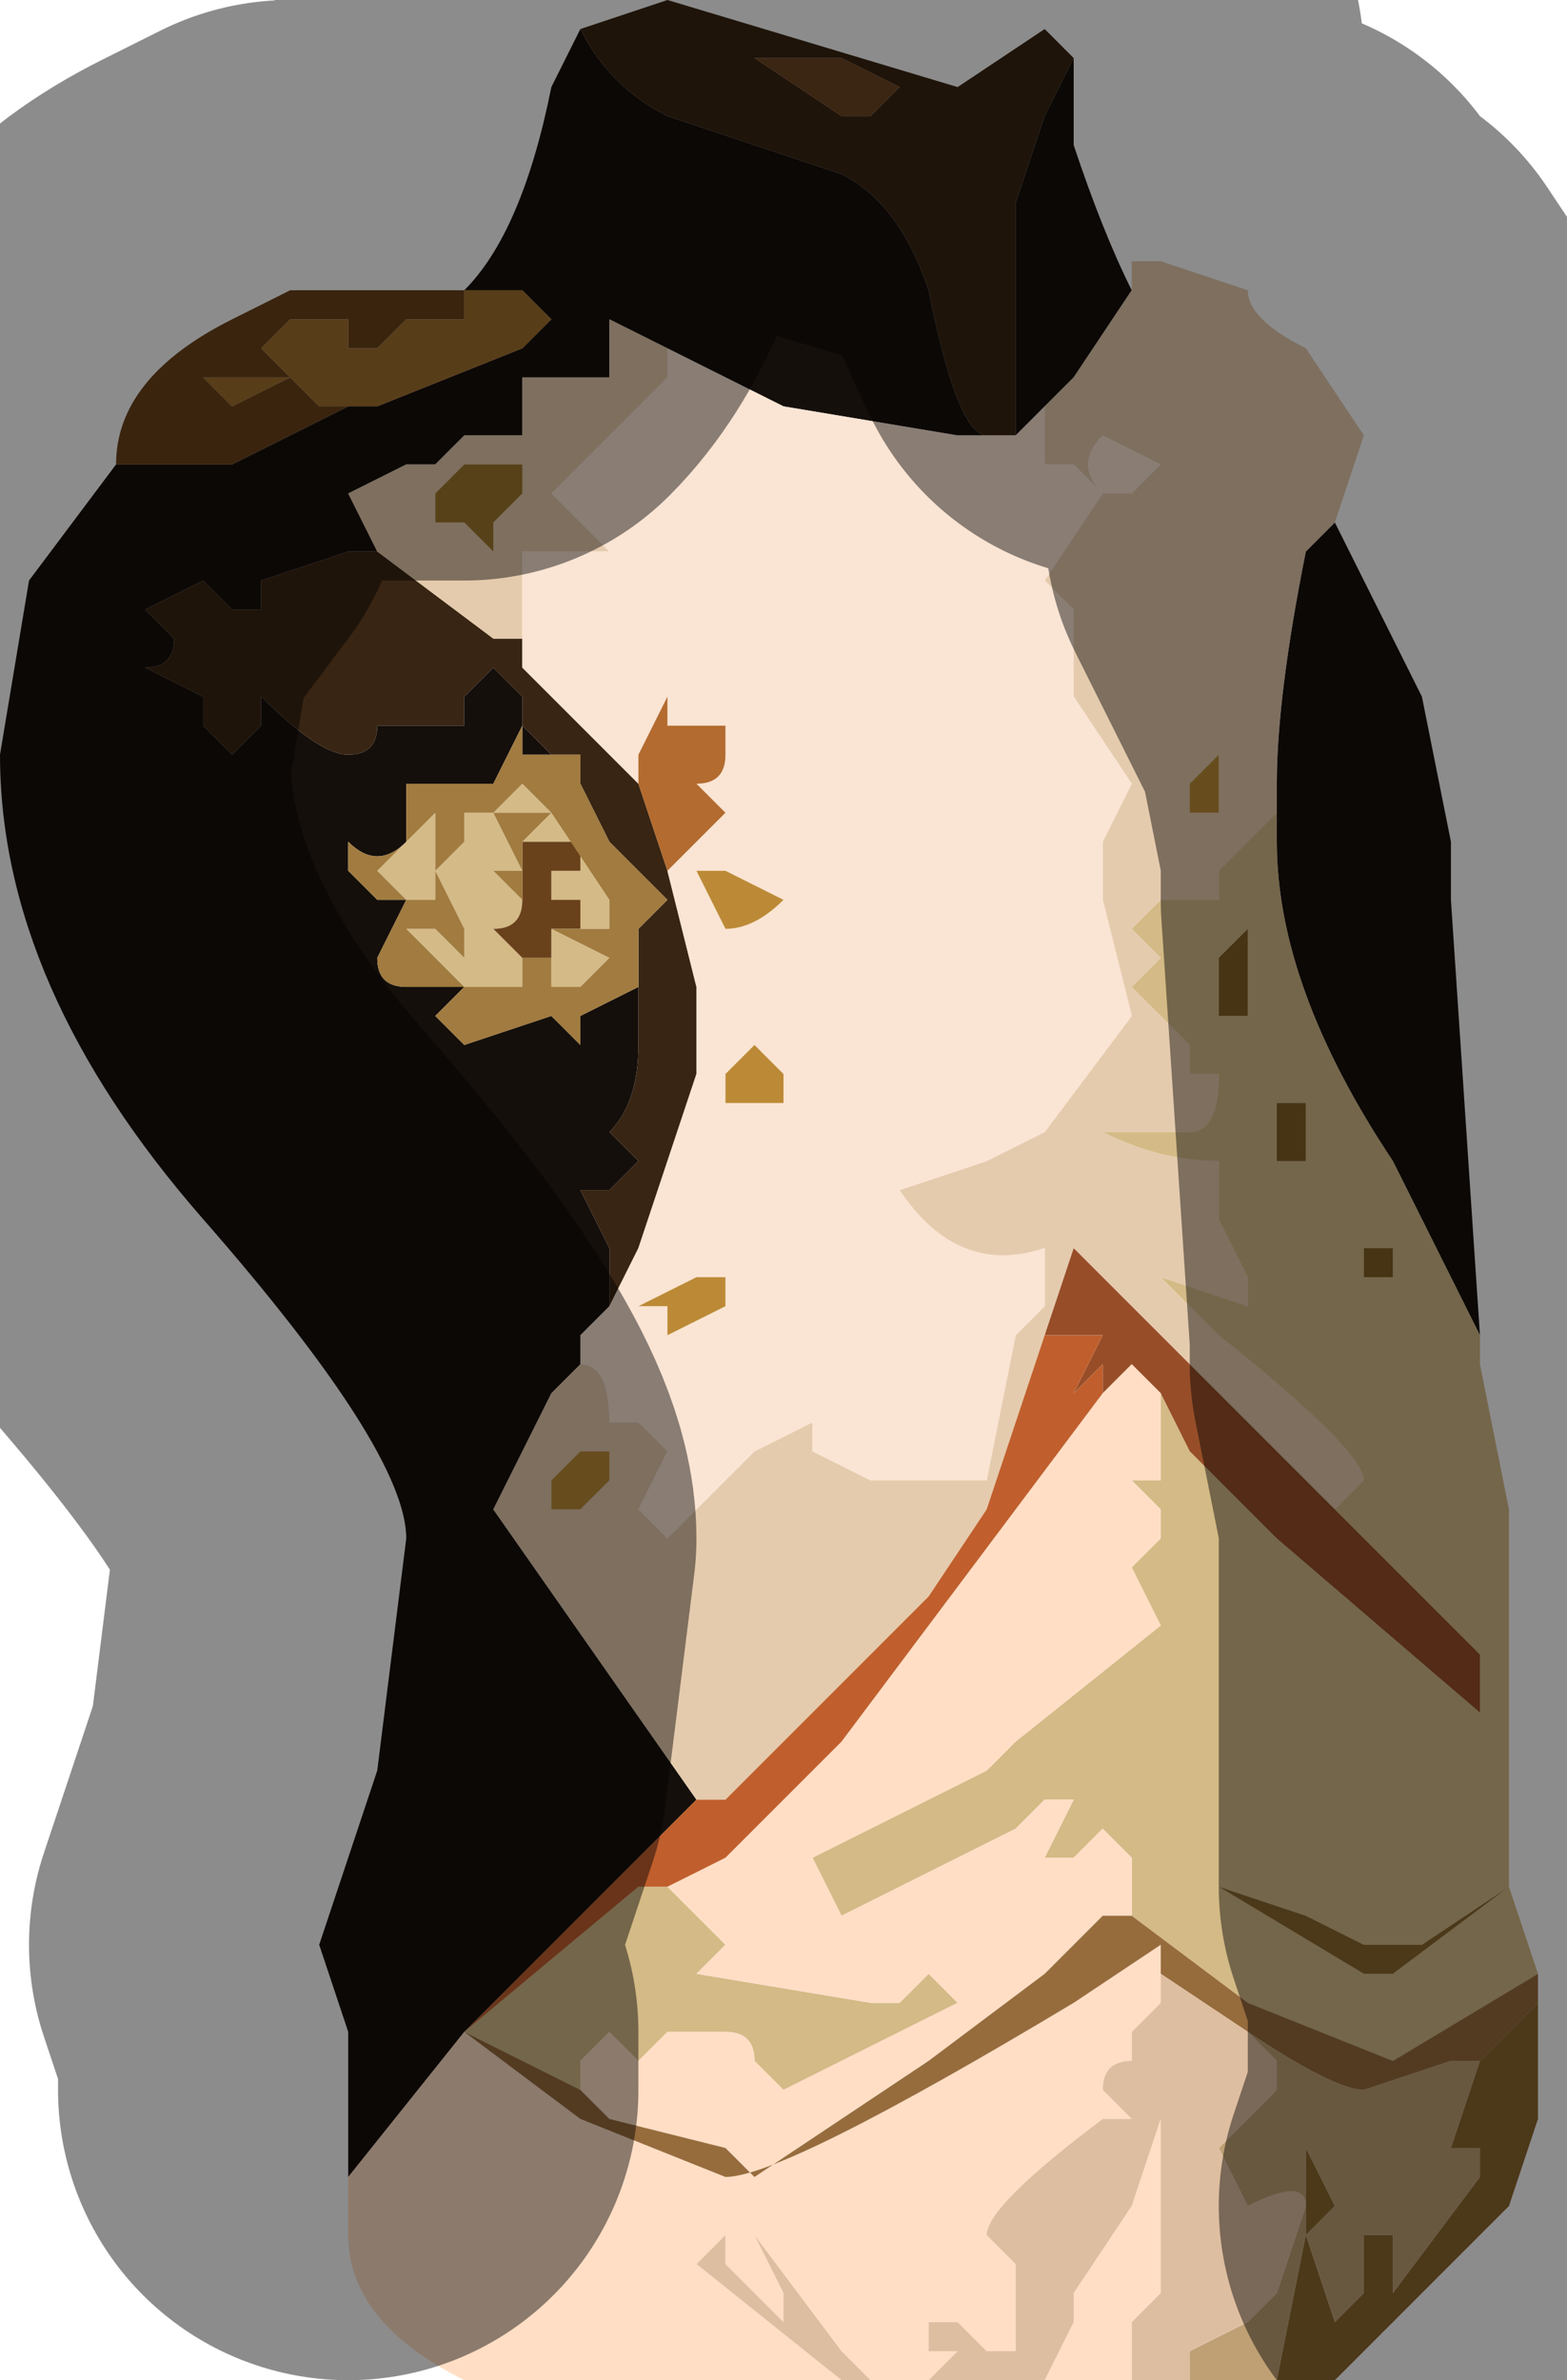 <?xml version="1.0" encoding="UTF-8" standalone="no"?>
<svg xmlns:xlink="http://www.w3.org/1999/xlink" height="4.1px" width="2.7px" xmlns="http://www.w3.org/2000/svg">
  <g transform="matrix(1.0, 0.0, 0.0, 1.0, 1.5, 1.95)">
    <path d="M0.35 -1.85 L0.3 -1.75 0.25 -1.6 0.25 -1.45 0.25 -1.3 0.25 -1.2 0.2 -1.2 Q0.15 -1.2 0.1 -1.45 0.05 -1.6 -0.05 -1.65 L-0.35 -1.75 Q-0.45 -1.8 -0.5 -1.9 L-0.35 -1.95 0.15 -1.8 0.3 -1.9 0.35 -1.85 M0.05 -1.8 L-0.05 -1.85 -0.2 -1.85 -0.05 -1.75 0.0 -1.75 0.05 -1.8 M-0.6 -0.85 L-0.6 -0.85 -0.6 -0.8 -0.4 -0.6 -0.35 -0.45 -0.3 -0.25 -0.3 -0.1 -0.4 0.2 -0.45 0.3 -0.45 0.2 -0.5 0.1 -0.45 0.1 -0.4 0.05 -0.45 0.0 Q-0.4 -0.05 -0.4 -0.15 L-0.4 -0.25 -0.4 -0.35 -0.35 -0.4 -0.45 -0.5 -0.5 -0.6 -0.5 -0.65 -0.55 -0.65 -0.55 -0.65 -0.6 -0.7 -0.6 -0.75 -0.65 -0.8 -0.7 -0.75 -0.7 -0.7 -0.75 -0.7 -0.75 -0.7 -0.8 -0.7 -0.85 -0.7 Q-0.85 -0.65 -0.9 -0.65 -0.95 -0.65 -1.05 -0.75 L-1.05 -0.7 -1.1 -0.65 -1.15 -0.7 -1.15 -0.75 -1.25 -0.8 Q-1.2 -0.8 -1.2 -0.85 L-1.25 -0.9 -1.15 -0.95 -1.1 -0.9 -1.05 -0.9 -1.05 -0.95 -0.9 -1.0 -0.85 -1.0 -0.65 -0.85 -0.6 -0.85" fill="#392513" fill-rule="evenodd" stroke="none"/>
    <path d="M0.05 -1.8 L0.0 -1.75 -0.05 -1.75 -0.2 -1.85 -0.05 -1.85 0.05 -1.8" fill="#6b4522" fill-rule="evenodd" stroke="none"/>
    <path d="M0.35 -1.85 L0.35 -1.7 Q0.4 -1.55 0.45 -1.45 L0.45 -1.45 0.35 -1.3 0.3 -1.25 0.25 -1.2 0.2 -1.2 0.2 -1.2 0.25 -1.2 0.25 -1.3 0.25 -1.45 0.25 -1.6 0.3 -1.75 0.35 -1.85 M0.8 -1.05 L0.95 -0.75 1.0 -0.5 1.0 -0.4 1.05 0.35 0.9 0.05 Q0.7 -0.25 0.7 -0.5 L0.7 -0.55 0.7 -0.6 Q0.7 -0.75 0.75 -1.0 L0.8 -1.05 M-0.9 1.7 L-0.9 1.65 -0.9 1.55 -0.95 1.4 -0.9 1.25 -0.85 1.1 -0.8 0.7 Q-0.8 0.55 -1.15 0.15 -1.5 -0.25 -1.5 -0.65 L-1.45 -0.95 -1.3 -1.15 -1.3 -1.15 -1.1 -1.15 -0.9 -1.25 -0.85 -1.25 -0.85 -1.25 -0.6 -1.35 -0.55 -1.4 -0.6 -1.45 -0.6 -1.45 -0.7 -1.45 Q-0.6 -1.55 -0.55 -1.8 L-0.5 -1.9 Q-0.45 -1.8 -0.35 -1.75 L-0.05 -1.65 Q0.05 -1.6 0.1 -1.45 0.15 -1.2 0.2 -1.2 L0.15 -1.2 -0.15 -1.25 -0.35 -1.35 -0.45 -1.4 Q-0.45 -1.4 -0.45 -1.35 L-0.45 -1.3 -0.6 -1.3 -0.6 -1.2 -0.65 -1.2 -0.65 -1.2 -0.7 -1.2 -0.75 -1.15 -0.8 -1.15 -0.9 -1.1 -0.85 -1.0 -0.9 -1.0 -1.05 -0.95 -1.05 -0.9 -1.1 -0.9 -1.15 -0.95 -1.25 -0.9 -1.2 -0.85 Q-1.2 -0.8 -1.25 -0.8 L-1.15 -0.75 -1.15 -0.7 -1.1 -0.65 -1.05 -0.7 -1.05 -0.75 Q-0.95 -0.65 -0.9 -0.65 -0.85 -0.65 -0.85 -0.7 L-0.8 -0.7 -0.75 -0.7 -0.75 -0.7 -0.7 -0.7 -0.7 -0.75 -0.65 -0.8 -0.6 -0.75 -0.6 -0.7 -0.55 -0.65 -0.6 -0.65 -0.6 -0.7 -0.65 -0.6 -0.7 -0.6 -0.7 -0.6 -0.75 -0.6 -0.75 -0.6 -0.8 -0.6 Q-0.8 -0.55 -0.8 -0.5 -0.85 -0.45 -0.9 -0.5 L-0.9 -0.45 -0.85 -0.4 -0.8 -0.4 -0.85 -0.3 Q-0.85 -0.25 -0.8 -0.25 -0.75 -0.25 -0.7 -0.25 L-0.75 -0.2 -0.7 -0.15 -0.55 -0.2 Q-0.55 -0.2 -0.5 -0.15 L-0.5 -0.2 -0.4 -0.25 -0.4 -0.15 Q-0.4 -0.05 -0.45 0.0 L-0.4 0.05 -0.45 0.1 -0.5 0.1 -0.45 0.2 -0.45 0.3 -0.5 0.35 -0.5 0.4 -0.55 0.45 -0.65 0.65 -0.3 1.15 -0.7 1.55 -0.9 1.8 -0.9 1.7 M-0.7 1.55 L-0.7 1.55" fill="#150f0b" fill-rule="evenodd" stroke="none"/>
    <path d="M0.3 -1.25 L0.35 -1.3 0.45 -1.45 0.45 -1.45 0.45 -1.5 0.5 -1.5 0.65 -1.45 Q0.65 -1.4 0.75 -1.35 L0.85 -1.2 0.8 -1.05 0.75 -1.0 Q0.7 -0.75 0.7 -0.6 L0.7 -0.55 0.65 -0.5 0.6 -0.45 0.6 -0.4 0.5 -0.4 0.45 -0.35 0.5 -0.3 0.45 -0.25 0.55 -0.15 0.55 -0.1 0.6 -0.1 0.6 -0.1 Q0.6 0.0 0.55 0.0 L0.4 0.0 Q0.5 0.05 0.6 0.05 L0.6 0.15 0.65 0.25 0.65 0.3 0.5 0.25 0.6 0.35 Q0.85 0.55 0.85 0.6 L0.8 0.65 0.75 0.6 0.5 0.35 0.35 0.2 0.3 0.35 0.2 0.65 0.1 0.8 -0.1 1.0 -0.25 1.15 -0.3 1.15 -0.65 0.65 -0.55 0.45 -0.5 0.4 Q-0.45 0.4 -0.45 0.5 L-0.45 0.5 -0.4 0.5 -0.35 0.55 -0.35 0.55 -0.4 0.65 -0.35 0.7 -0.25 0.6 -0.2 0.55 -0.1 0.5 -0.1 0.55 0.0 0.6 0.0 0.6 Q0.0 0.6 0.05 0.6 L0.15 0.6 0.2 0.6 0.25 0.35 0.3 0.3 0.3 0.2 Q0.15 0.25 0.05 0.1 L0.2 0.05 0.3 0.0 0.45 -0.2 0.4 -0.4 0.4 -0.5 0.45 -0.6 0.35 -0.75 Q0.35 -0.8 0.35 -0.8 L0.35 -0.9 0.3 -0.95 0.4 -1.1 0.4 -1.1 0.45 -1.1 0.5 -1.15 0.4 -1.2 0.4 -1.2 Q0.35 -1.15 0.4 -1.1 L0.35 -1.15 0.3 -1.15 0.3 -1.15 0.3 -1.25 M-0.35 -1.35 L-0.35 -1.3 -0.45 -1.2 -0.55 -1.1 -0.5 -1.05 -0.45 -1.0 -0.5 -1.0 -0.6 -1.0 -0.6 -0.9 -0.6 -0.85 -0.65 -0.85 -0.85 -1.0 -0.9 -1.1 -0.8 -1.15 -0.75 -1.15 -0.7 -1.2 -0.65 -1.2 -0.65 -1.2 -0.6 -1.2 -0.6 -1.3 -0.45 -1.3 -0.45 -1.35 Q-0.45 -1.4 -0.45 -1.4 L-0.35 -1.35 M0.55 -0.55 L0.55 -0.55 0.6 -0.55 0.6 -0.65 Q0.55 -0.6 0.55 -0.6 L0.55 -0.55 M-0.7 -1.15 L-0.75 -1.1 -0.75 -1.05 -0.7 -1.05 -0.65 -1.0 -0.65 -1.05 -0.6 -1.1 -0.6 -1.15 -0.65 -1.15 -0.7 -1.15 M-0.45 0.6 L-0.45 0.55 -0.5 0.55 -0.5 0.55 -0.55 0.6 -0.55 0.65 -0.5 0.65 -0.45 0.6 -0.45 0.6" fill="#e5cbad" fill-rule="evenodd" stroke="none"/>
    <path d="M0.2 -1.2 L0.2 -1.2 0.25 -1.2 0.3 -1.25 0.3 -1.15 0.3 -1.15 0.35 -1.15 0.4 -1.1 Q0.35 -1.15 0.4 -1.2 L0.4 -1.2 0.5 -1.15 0.45 -1.1 0.4 -1.1 0.4 -1.1 0.3 -0.95 0.35 -0.9 0.35 -0.8 Q0.35 -0.8 0.35 -0.75 L0.45 -0.6 0.4 -0.5 0.4 -0.4 0.45 -0.2 0.3 0.0 0.2 0.05 0.05 0.1 Q0.15 0.25 0.3 0.2 L0.3 0.3 0.25 0.35 0.2 0.6 0.15 0.6 0.05 0.6 Q0.0 0.6 0.0 0.6 L0.0 0.6 -0.1 0.55 -0.1 0.5 -0.2 0.55 -0.25 0.6 -0.35 0.7 -0.4 0.65 -0.35 0.55 -0.35 0.55 -0.4 0.5 -0.45 0.5 -0.45 0.5 Q-0.45 0.4 -0.5 0.4 L-0.5 0.35 -0.45 0.3 -0.4 0.2 -0.3 -0.1 -0.3 -0.25 -0.35 -0.45 -0.3 -0.5 -0.3 -0.5 -0.25 -0.55 -0.3 -0.6 Q-0.25 -0.6 -0.25 -0.65 L-0.25 -0.7 -0.35 -0.7 -0.35 -0.75 -0.4 -0.65 -0.4 -0.6 -0.6 -0.8 -0.6 -0.85 -0.6 -0.85 -0.6 -0.9 -0.6 -1.0 -0.5 -1.0 -0.45 -1.0 -0.5 -1.05 -0.55 -1.1 -0.45 -1.2 -0.35 -1.3 -0.35 -1.35 -0.15 -1.25 0.15 -1.2 0.2 -1.2 M-0.15 -0.4 L-0.25 -0.45 -0.25 -0.45 -0.3 -0.45 -0.25 -0.35 -0.25 -0.35 Q-0.2 -0.35 -0.15 -0.4 M-0.15 -0.05 L-0.15 -0.1 -0.2 -0.15 -0.2 -0.15 -0.25 -0.1 -0.25 -0.05 -0.2 -0.05 -0.15 -0.05 M-0.25 0.25 L-0.3 0.25 -0.4 0.3 -0.35 0.3 -0.35 0.35 -0.25 0.3 -0.25 0.25" fill="#fae4d3" fill-rule="evenodd" stroke="none"/>
    <path d="M0.55 -0.55 L0.55 -0.6 Q0.55 -0.6 0.6 -0.65 L0.6 -0.55 0.55 -0.55 0.55 -0.55 M-0.15 -0.4 Q-0.2 -0.35 -0.25 -0.35 L-0.25 -0.35 -0.3 -0.45 -0.25 -0.45 -0.25 -0.45 -0.15 -0.4 M-0.15 -0.05 L-0.2 -0.05 -0.25 -0.05 -0.25 -0.1 -0.2 -0.15 -0.2 -0.15 -0.15 -0.1 -0.15 -0.05 M-0.25 0.25 L-0.25 0.3 -0.35 0.35 -0.35 0.3 -0.4 0.3 -0.3 0.25 -0.25 0.25 M-0.45 0.6 L-0.45 0.6 -0.5 0.65 -0.55 0.65 -0.55 0.6 -0.5 0.55 -0.5 0.55 -0.45 0.55 -0.45 0.6" fill="#bc8a36" fill-rule="evenodd" stroke="none"/>
    <path d="M1.05 0.35 L1.05 0.4 1.1 0.65 1.1 1.0 1.1 1.15 1.1 1.3 1.15 1.45 0.9 1.6 0.65 1.5 0.45 1.35 0.45 1.25 0.4 1.2 0.35 1.25 0.3 1.25 0.35 1.15 0.3 1.15 0.25 1.2 -0.05 1.35 -0.1 1.25 0.2 1.1 0.25 1.05 0.5 0.85 0.45 0.75 0.5 0.7 0.5 0.65 0.45 0.6 0.5 0.6 0.5 0.55 0.5 0.45 0.55 0.55 0.7 0.7 1.05 1.0 1.05 0.9 0.8 0.65 0.85 0.6 Q0.85 0.55 0.6 0.35 L0.5 0.25 0.65 0.3 0.65 0.25 0.6 0.15 0.6 0.05 Q0.5 0.05 0.4 0.0 L0.55 0.0 Q0.6 0.0 0.6 -0.1 L0.6 -0.1 0.55 -0.1 0.55 -0.15 0.45 -0.25 0.5 -0.3 0.45 -0.35 0.5 -0.4 0.6 -0.4 0.6 -0.45 0.65 -0.5 0.7 -0.55 0.7 -0.5 Q0.7 -0.25 0.9 0.05 L1.05 0.35 M0.6 -0.3 L0.6 -0.2 0.6 -0.2 0.65 -0.2 0.65 -0.25 0.65 -0.3 0.65 -0.35 0.6 -0.3 M0.7 -0.05 L0.7 -0.05 0.7 0.05 0.75 0.05 0.75 0.0 0.75 -0.05 0.7 -0.05 0.7 -0.05 M0.9 0.25 L0.9 0.2 0.85 0.2 0.85 0.25 0.9 0.25 M0.75 1.35 L0.6 1.3 0.85 1.45 0.9 1.45 1.1 1.3 0.95 1.4 0.85 1.4 0.75 1.35 M-0.5 1.65 L-0.7 1.55 -0.4 1.3 -0.35 1.3 -0.25 1.4 -0.3 1.45 0.0 1.5 0.05 1.5 0.1 1.45 0.15 1.5 -0.15 1.65 -0.2 1.6 Q-0.2 1.55 -0.25 1.55 L-0.35 1.55 -0.35 1.55 -0.4 1.6 -0.45 1.55 -0.5 1.6 -0.5 1.65 M-0.6 -0.45 L-0.6 -0.45 -0.6 -0.45 -0.65 -0.45 -0.6 -0.4 -0.6 -0.4 Q-0.6 -0.35 -0.65 -0.35 L-0.7 -0.35 -0.7 -0.35 -0.65 -0.35 -0.65 -0.35 -0.65 -0.35 -0.6 -0.3 -0.6 -0.25 -0.65 -0.25 -0.7 -0.25 -0.8 -0.35 -0.75 -0.35 -0.7 -0.3 -0.7 -0.35 -0.75 -0.45 -0.7 -0.5 -0.7 -0.55 -0.65 -0.55 -0.6 -0.45 M-0.45 -0.35 L-0.5 -0.35 -0.5 -0.4 -0.55 -0.4 -0.55 -0.45 -0.5 -0.45 -0.5 -0.5 -0.55 -0.5 -0.55 -0.5 -0.55 -0.5 -0.6 -0.5 -0.55 -0.55 -0.6 -0.55 -0.6 -0.55 -0.65 -0.55 -0.6 -0.6 -0.55 -0.55 -0.45 -0.4 -0.45 -0.35 M-0.5 -0.25 L-0.55 -0.25 -0.55 -0.3 -0.55 -0.35 -0.45 -0.3 Q-0.5 -0.25 -0.5 -0.25 M-0.75 -0.55 L-0.75 -0.5 -0.75 -0.45 -0.75 -0.45 -0.75 -0.4 -0.8 -0.4 -0.85 -0.45 -0.75 -0.55" fill="#d4ba86" fill-rule="evenodd" stroke="none"/>
    <path d="M0.6 -0.3 L0.65 -0.35 0.65 -0.3 0.65 -0.25 0.65 -0.2 0.6 -0.2 0.6 -0.2 0.6 -0.3 M0.7 -0.05 L0.7 -0.05 0.75 -0.05 0.75 0.0 0.75 0.05 0.7 0.05 0.7 -0.05 0.7 -0.05 M0.9 0.25 L0.85 0.25 0.85 0.2 0.9 0.2 0.9 0.25" fill="#805e24" fill-rule="evenodd" stroke="none"/>
    <path d="M0.3 0.35 L0.35 0.2 0.5 0.35 0.75 0.6 0.8 0.65 1.05 0.9 1.05 1.0 0.7 0.7 0.55 0.55 0.5 0.45 0.45 0.4 0.4 0.45 0.4 0.4 0.35 0.45 0.4 0.35 0.35 0.35 0.3 0.35" fill="#974e28" fill-rule="evenodd" stroke="none"/>
    <path d="M0.45 2.15 L0.3 2.15 0.35 2.05 0.35 2.0 0.45 1.85 0.5 1.7 0.5 2.0 0.45 2.05 Q0.45 2.1 0.45 2.1 L0.45 2.15 M0.1 2.15 L0.0 2.15 -0.05 2.1 -0.2 1.9 -0.2 1.9 -0.15 2.0 -0.15 2.05 -0.25 1.95 -0.25 1.9 -0.3 1.95 -0.05 2.15 -0.7 2.15 Q-0.9 2.05 -0.9 1.9 L-0.9 1.75 -0.9 1.7 -0.9 1.8 -0.7 1.55 -0.5 1.7 -0.25 1.8 -0.25 1.8 Q-0.15 1.8 0.35 1.5 L0.5 1.4 0.5 1.45 0.5 1.5 0.45 1.55 0.45 1.6 Q0.4 1.6 0.4 1.65 L0.45 1.7 0.4 1.7 Q0.2 1.85 0.2 1.9 L0.25 1.95 0.25 2.1 0.2 2.1 0.15 2.05 0.1 2.05 0.1 2.1 0.15 2.1 0.1 2.15 M0.5 0.45 L0.5 0.55 0.5 0.6 0.45 0.6 0.5 0.65 0.5 0.7 0.45 0.75 0.5 0.85 0.25 1.05 0.2 1.1 -0.1 1.25 -0.05 1.35 0.25 1.2 0.3 1.15 0.35 1.15 0.3 1.25 0.35 1.25 0.4 1.2 0.45 1.25 0.45 1.35 0.4 1.35 0.3 1.45 0.1 1.6 -0.2 1.8 -0.25 1.75 -0.45 1.7 -0.5 1.65 -0.5 1.6 -0.45 1.55 -0.4 1.6 -0.35 1.55 -0.35 1.55 -0.25 1.55 Q-0.2 1.55 -0.2 1.6 L-0.15 1.65 0.15 1.5 0.1 1.45 0.05 1.5 0.0 1.5 -0.3 1.45 -0.25 1.4 -0.35 1.3 -0.25 1.25 -0.25 1.25 -0.05 1.05 0.1 0.85 0.25 0.65 0.4 0.45 0.45 0.4 0.5 0.45" fill="#ffdec5" fill-rule="evenodd" stroke="none"/>
    <path d="M-0.3 1.15 L-0.25 1.15 -0.1 1.0 0.1 0.8 0.2 0.65 0.3 0.35 0.35 0.35 0.4 0.35 0.35 0.45 0.4 0.4 0.4 0.45 0.25 0.65 0.1 0.85 -0.05 1.05 -0.25 1.25 -0.25 1.25 -0.35 1.3 -0.4 1.3 -0.7 1.55 -0.3 1.15" fill="#c05f2d" fill-rule="evenodd" stroke="none"/>
    <path d="M1.15 1.45 L1.15 1.5 1.05 1.6 1.0 1.6 0.85 1.65 Q0.8 1.65 0.65 1.55 L0.5 1.45 0.5 1.4 0.35 1.5 Q-0.15 1.8 -0.25 1.8 L-0.25 1.8 -0.5 1.7 -0.7 1.55 -0.5 1.65 -0.45 1.7 -0.25 1.75 -0.2 1.8 0.1 1.6 0.3 1.45 0.4 1.35 0.45 1.35 0.65 1.5 0.9 1.6 1.15 1.45 M-0.7 1.55 L-0.7 1.55" fill="#976c3d" fill-rule="evenodd" stroke="none"/>
    <path d="M1.15 1.5 L1.15 1.7 1.1 1.85 1.05 1.9 0.8 2.15 0.7 2.15 0.75 1.9 0.75 1.75 0.8 1.85 0.75 1.9 0.8 2.05 0.85 2.0 0.85 1.9 0.9 1.9 0.9 2.0 1.05 1.8 1.05 1.75 1.0 1.75 1.05 1.6 1.15 1.5 M0.75 1.35 L0.85 1.4 0.95 1.4 1.1 1.3 0.9 1.45 0.85 1.45 0.6 1.3 0.75 1.35" fill="#8a672e" fill-rule="evenodd" stroke="none"/>
    <path d="M0.7 2.15 L0.55 2.15 0.55 2.1 0.65 2.05 0.7 2.0 0.75 1.85 Q0.75 1.8 0.65 1.85 L0.6 1.75 0.65 1.7 0.7 1.65 0.7 1.6 0.65 1.55 Q0.8 1.65 0.85 1.65 L1.0 1.6 1.05 1.6 1.0 1.75 1.05 1.75 1.05 1.8 0.9 2.0 0.9 1.9 0.85 1.9 0.85 2.0 0.8 2.05 0.75 1.9 0.8 1.85 0.75 1.75 0.75 1.9 0.7 2.15" fill="#bfa075" fill-rule="evenodd" stroke="none"/>
    <path d="M0.55 2.15 L0.45 2.15 0.45 2.1 Q0.45 2.1 0.45 2.05 L0.5 2.0 0.5 1.7 0.45 1.85 0.35 2.0 0.35 2.05 0.3 2.15 0.1 2.15 0.15 2.1 0.1 2.1 0.1 2.05 0.15 2.05 0.2 2.1 0.25 2.1 0.25 1.95 0.2 1.9 Q0.2 1.85 0.4 1.7 L0.45 1.7 0.4 1.65 Q0.4 1.6 0.45 1.6 L0.45 1.55 0.5 1.5 0.5 1.45 0.65 1.55 0.7 1.6 0.7 1.65 0.65 1.7 0.6 1.75 0.65 1.85 Q0.75 1.8 0.75 1.85 L0.7 2.0 0.65 2.05 0.55 2.1 0.55 2.15 M0.0 2.15 L-0.05 2.15 -0.3 1.95 -0.25 1.9 -0.25 1.95 -0.15 2.05 -0.15 2.0 -0.2 1.9 -0.2 1.9 -0.05 2.1 0.0 2.15" fill="#debea0" fill-rule="evenodd" stroke="none"/>
    <path d="M-1.3 -1.15 Q-1.3 -1.3 -1.1 -1.4 L-1.0 -1.45 -0.95 -1.45 -0.75 -1.45 -0.7 -1.45 -0.7 -1.4 -0.75 -1.4 -0.75 -1.4 -0.8 -1.4 -0.8 -1.4 -0.85 -1.35 -0.9 -1.35 -0.9 -1.4 -1.0 -1.4 -1.05 -1.35 -1.0 -1.3 -1.1 -1.3 -1.15 -1.3 -1.1 -1.25 -1.0 -1.3 -0.95 -1.25 -0.9 -1.25 -1.1 -1.15 -1.3 -1.15 -1.3 -1.15 M-0.6 -0.45 L-0.6 -0.5 -0.55 -0.5 -0.55 -0.5 -0.5 -0.5 -0.5 -0.45 -0.55 -0.45 -0.55 -0.4 -0.5 -0.4 -0.5 -0.35 -0.55 -0.35 -0.55 -0.3 -0.6 -0.3 -0.65 -0.35 -0.65 -0.35 Q-0.6 -0.35 -0.6 -0.4 L-0.6 -0.4 -0.6 -0.45 -0.6 -0.45 M-0.7 -0.35 L-0.65 -0.35 -0.65 -0.35 -0.7 -0.35 -0.7 -0.35 -0.7 -0.35 M-0.45 -0.35 L-0.45 -0.35 -0.5 -0.35 -0.45 -0.35" fill="#69411a" fill-rule="evenodd" stroke="none"/>
    <path d="M-0.9 -1.25 L-0.95 -1.25 -1.0 -1.3 -1.1 -1.25 -1.15 -1.3 -1.1 -1.3 -1.0 -1.3 -1.05 -1.35 -1.0 -1.4 -0.9 -1.4 -0.9 -1.35 -0.85 -1.35 -0.8 -1.4 -0.8 -1.4 -0.75 -1.4 -0.75 -1.4 -0.7 -1.4 -0.7 -1.45 -0.6 -1.45 -0.6 -1.45 -0.55 -1.4 -0.6 -1.35 -0.85 -1.25 -0.85 -1.25 -0.9 -1.25" fill="#a16f2e" fill-rule="evenodd" stroke="none"/>
    <path d="M-0.7 -1.15 L-0.65 -1.15 -0.6 -1.15 -0.6 -1.1 -0.65 -1.05 -0.65 -1.0 -0.7 -1.05 -0.75 -1.05 -0.75 -1.1 -0.7 -1.15" fill="#9f762c" fill-rule="evenodd" stroke="none"/>
    <path d="M-0.55 -0.65 L-0.55 -0.65 -0.5 -0.65 -0.5 -0.6 -0.45 -0.5 -0.35 -0.4 -0.4 -0.35 -0.4 -0.25 -0.5 -0.2 -0.5 -0.15 Q-0.55 -0.2 -0.55 -0.2 L-0.7 -0.15 -0.75 -0.2 -0.7 -0.25 Q-0.75 -0.25 -0.8 -0.25 -0.85 -0.25 -0.85 -0.3 L-0.8 -0.4 -0.85 -0.4 -0.9 -0.45 -0.9 -0.5 Q-0.85 -0.45 -0.8 -0.5 -0.8 -0.55 -0.8 -0.6 L-0.75 -0.6 -0.75 -0.6 -0.7 -0.6 -0.7 -0.6 -0.65 -0.6 -0.6 -0.7 -0.6 -0.65 -0.55 -0.65 M-0.55 -0.5 L-0.6 -0.5 -0.6 -0.45 -0.6 -0.4 -0.6 -0.4 -0.6 -0.4 -0.65 -0.45 -0.6 -0.45 -0.6 -0.45 -0.65 -0.55 -0.7 -0.55 -0.7 -0.5 -0.75 -0.45 -0.7 -0.35 -0.7 -0.35 -0.7 -0.3 -0.75 -0.35 -0.8 -0.35 -0.7 -0.25 -0.65 -0.25 -0.6 -0.25 -0.6 -0.3 -0.65 -0.35 -0.65 -0.35 -0.65 -0.35 -0.6 -0.3 -0.55 -0.3 -0.55 -0.35 -0.5 -0.35 -0.45 -0.35 -0.45 -0.35 -0.45 -0.4 -0.55 -0.55 -0.6 -0.6 -0.65 -0.55 -0.6 -0.55 -0.6 -0.55 -0.55 -0.55 -0.6 -0.5 -0.55 -0.5 -0.55 -0.5 M-0.5 -0.35 L-0.5 -0.4 -0.55 -0.4 -0.5 -0.4 -0.5 -0.35 M-0.5 -0.45 L-0.5 -0.5 -0.5 -0.45 M-0.75 -0.55 L-0.85 -0.45 -0.8 -0.4 -0.75 -0.4 -0.75 -0.45 -0.75 -0.45 -0.75 -0.5 -0.75 -0.55 M-0.5 -0.25 Q-0.5 -0.25 -0.45 -0.3 L-0.55 -0.35 -0.55 -0.3 -0.55 -0.25 -0.5 -0.25" fill="#a17b3f" fill-rule="evenodd" stroke="none"/>
    <path d="M-0.4 -0.6 L-0.4 -0.65 -0.35 -0.75 -0.35 -0.7 -0.25 -0.7 -0.25 -0.65 Q-0.25 -0.6 -0.3 -0.6 L-0.25 -0.55 -0.3 -0.5 -0.3 -0.5 -0.35 -0.45 -0.4 -0.6" fill="#b36b2f" fill-rule="evenodd" stroke="none"/>
    <path d="M0.45 -1.45 Q0.4 -1.55 0.35 -1.7 L0.35 -1.85 0.3 -1.9 0.15 -1.8 -0.35 -1.95 -0.5 -1.9 -0.55 -1.8 Q-0.6 -1.55 -0.7 -1.45 L-0.75 -1.45 -0.95 -1.45 -1.0 -1.45 -1.1 -1.4 Q-1.3 -1.3 -1.3 -1.15 L-1.45 -0.95 -1.5 -0.65 Q-1.5 -0.25 -1.15 0.15 -0.8 0.55 -0.8 0.7 L-0.85 1.1 -0.9 1.25 -0.95 1.4 -0.9 1.55 -0.9 1.65 M0.45 -1.45 L0.45 -1.5 0.5 -1.5 0.65 -1.45 Q0.65 -1.4 0.75 -1.35 L0.85 -1.2 0.8 -1.05 0.95 -0.75 1.0 -0.5 1.0 -0.4 1.05 0.35 1.05 0.4 1.1 0.65 1.1 1.0 1.1 1.15 1.1 1.3 1.15 1.45 1.15 1.5 1.15 1.7 1.1 1.85" fill="none" stroke="#000000" stroke-linecap="round" stroke-linejoin="round" stroke-opacity="0.451" stroke-width="1.0"/>
  </g>
</svg>
